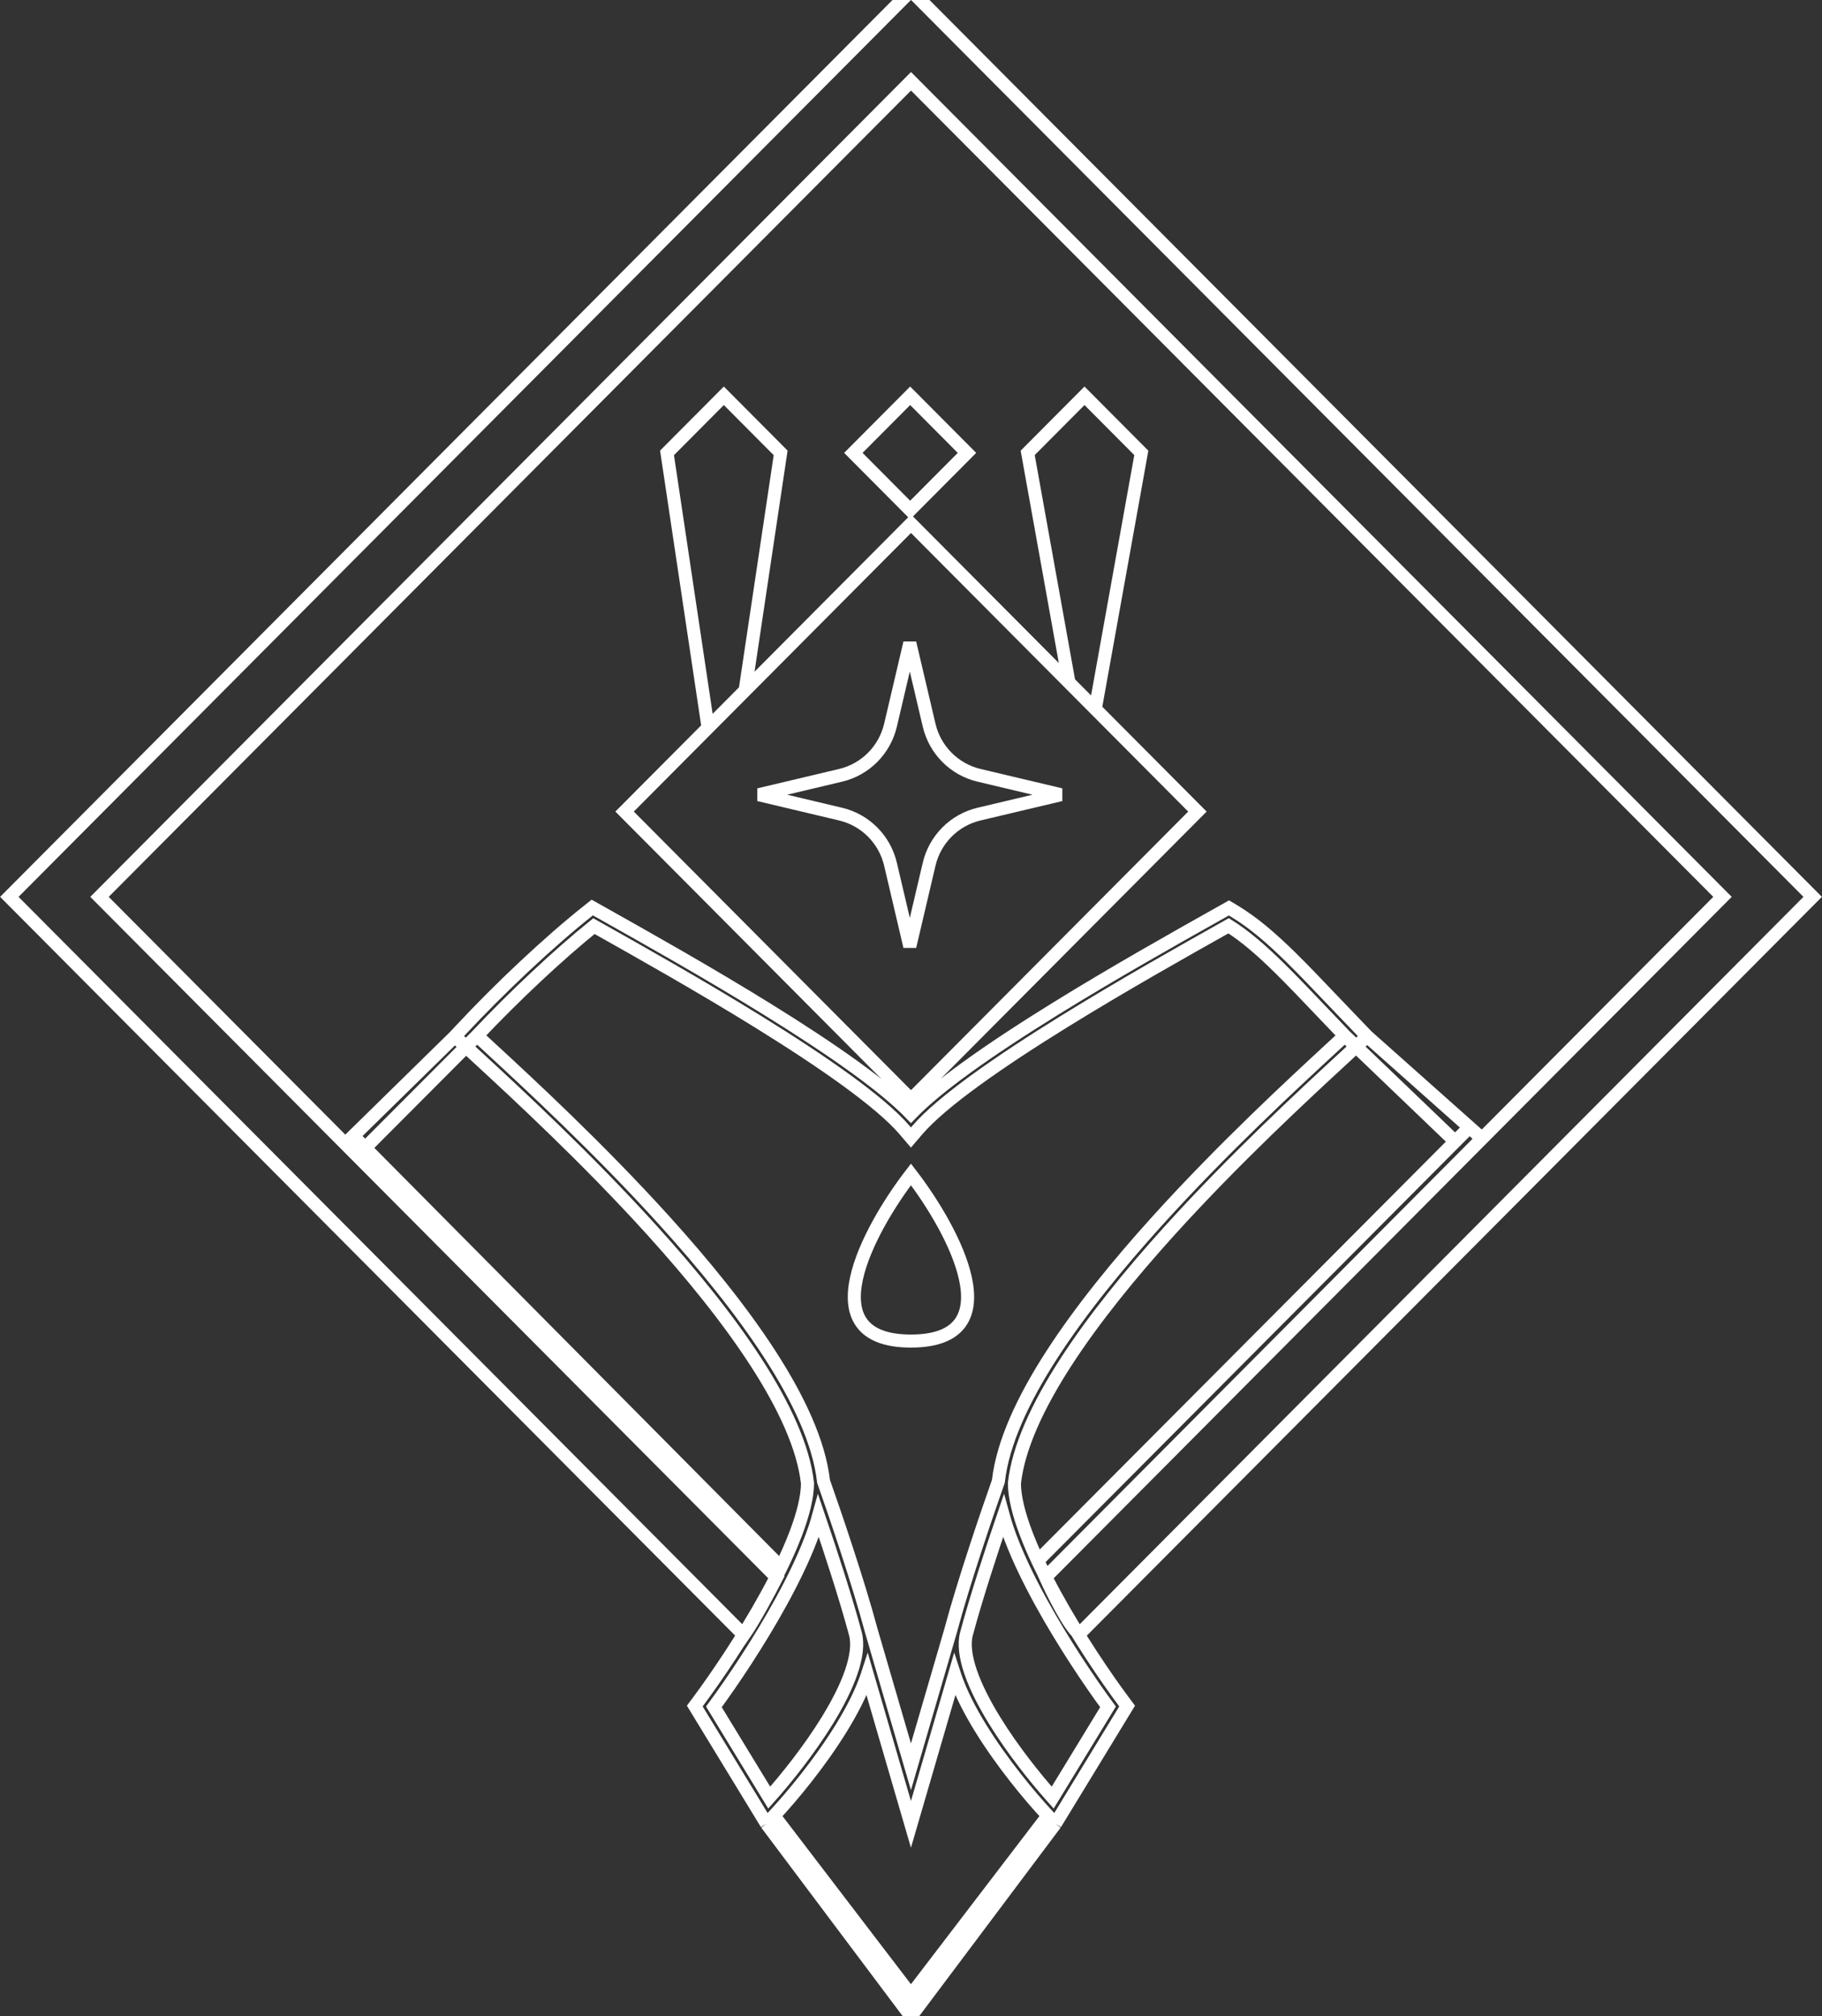 <svg width="976" height="1080" viewBox="0 0 976 1080" fill="none" xmlns="http://www.w3.org/2000/svg">
<rect x="0" y="0" width="976" height="1080" fill="#333333" stroke="none"/>
<path d="M243.659 555.114L246.318 552.259C268.103 528.872 294.262 504.375 314.891 487.989L317.262 486.105L324.506 490.178C346.102 502.313 379.365 521.003 410.972 540.568C427.94 551.072 444.482 561.858 458.516 572.044C470.463 580.716 480.769 589.079 487.973 596.556C495.177 589.079 505.484 580.716 517.431 572.044C531.465 561.858 548.006 551.072 564.975 540.568C596.582 521.003 629.844 502.313 651.44 490.178L658.316 486.312L660.578 487.659C671.235 494.009 680.963 502.402 691.732 513.006C698.53 519.699 705.863 527.396 714.158 536.104C718.948 541.133 724.06 546.498 729.575 552.203L732.341 555.064M243.659 555.114L246.518 557.794M243.659 555.114L189.255 608.459M246.518 557.794C247.465 558.682 248.496 559.642 249.606 560.672M246.518 557.794L249.606 560.672M410.603 976.873L414.612 972.579M410.603 976.873L372.168 913.826L373.741 911.721C383.584 898.54 398.376 876.751 410.686 854.332C412.451 851.118 414.162 847.896 415.798 844.69M410.603 976.873L487.973 1080L565.343 976.873M414.612 972.579C424.681 961.793 439.335 944.021 450.649 925.649C456.304 916.465 461.199 907.013 464.244 898.128C464.369 897.764 464.491 897.4 464.61 897.036L487.973 977.211L511.337 897.036C511.456 897.4 511.578 897.764 511.703 898.128C514.748 907.013 519.642 916.465 525.298 925.649C536.611 944.021 551.266 961.793 561.335 972.579M414.612 972.579L487.973 1068.58L561.335 972.579M561.335 972.579L565.343 976.873M565.343 976.873L603.778 913.826L602.206 911.721C592.362 898.54 577.57 876.751 565.26 854.332C563.502 851.13 561.797 847.92 560.167 844.726M719.81 566.71C698.827 586.079 661.497 620.539 626.439 659.299C605.765 682.156 585.969 706.414 570.835 729.852C555.704 753.284 545.475 775.532 543.391 794.539C543.433 801.806 545.723 811.031 549.66 821.412C551.446 826.124 553.55 831.017 555.888 836M719.81 566.71C722.248 564.459 724.467 562.411 726.436 560.584M719.81 566.71L726.436 560.584M729.429 557.794L732.341 555.064M729.429 557.794C728.509 558.656 727.51 559.587 726.436 560.584M729.429 557.794L726.436 560.584M732.341 555.064L787.117 603.798M255.527 554.739C257.491 556.563 259.716 558.616 262.169 560.881C283.12 580.219 320.782 614.982 356.123 654.054C376.955 677.085 397.068 701.707 412.53 725.653C427.83 749.348 438.818 772.743 441.153 793.481C446.909 809.694 459.828 847.645 466.625 873.118L487.973 946.376L509.321 873.118C516.118 847.645 529.038 809.694 534.793 793.481C537.129 772.743 548.116 749.348 563.416 725.653C578.879 701.707 598.992 677.085 619.823 654.054C655.165 614.982 692.826 580.219 713.777 560.881C716.206 558.639 718.429 556.587 720.378 554.778M255.527 554.739C275.68 533.37 299.128 511.427 318.141 496.067L320.03 497.128C341.638 509.27 374.749 527.875 406.191 547.338C423.065 557.783 439.409 568.445 453.204 578.458C467.063 588.518 478.111 597.754 484.587 605.342L487.973 609.309L491.359 605.342C497.835 597.754 508.883 588.518 522.742 578.458C536.538 568.445 552.881 557.783 569.756 547.338C601.197 527.875 634.308 509.27 655.917 497.128L658.149 495.873C667.104 501.54 675.665 508.963 685.45 518.598C692.163 525.207 699.333 532.735 707.547 541.358C711.548 545.558 715.814 550.037 720.378 554.778M255.527 554.739L249.606 560.672M720.378 554.778L726.436 560.584M793.9 609.833L922.7 480.395L488 43.539L53.3 480.395L184.941 612.689M793.9 609.833L787.117 603.798M793.9 609.833L560.167 844.726M787.117 603.798L779.501 611.447M555.888 836C557.241 838.884 558.673 841.798 560.167 844.726M555.888 836L779.501 611.447M184.941 612.689L189.255 608.459M184.941 612.689L415.798 844.69M189.255 608.459L195.596 614.852M418.396 839.479C421.404 833.294 424.086 827.216 426.287 821.412C430.224 811.031 432.514 801.806 432.555 794.539C430.472 775.532 420.242 753.284 405.112 729.852C389.977 706.414 370.181 682.156 349.508 659.299C314.45 620.539 277.118 586.078 256.135 566.709C253.737 564.495 251.549 562.475 249.606 560.672M418.396 839.479C417.554 841.209 416.687 842.947 415.798 844.69M418.396 839.479L195.596 614.852M415.798 844.69L416.01 844.904C412.489 851.834 404.043 867.71 398.424 875.769L5 480.395L488 -5L971 480.395L578.09 875.253C572.881 871.351 563.904 853.343 560.066 844.826L560.167 844.726M779.501 611.447L726.436 560.584M195.596 614.852L249.606 560.672M586.715 379.731L611.369 242.583L580.938 212L550.506 242.583L572.613 365.558M586.715 379.731L641.423 434.711L488 588.895L334.576 434.711L379.309 389.756M586.715 379.731L572.613 365.558M572.613 365.558L488 280.526L399.147 369.82M399.147 369.82L418.169 242.583L387.738 212L357.306 242.583L379.309 389.756M399.147 369.82L379.309 389.756M487.364 344.393L497.703 388.423C500.832 401.741 511.18 412.149 524.435 415.289L568.251 425.679L524.435 436.069C511.18 439.209 500.832 449.616 497.703 462.935L487.364 506.965L477.025 462.935C473.896 449.616 463.548 439.209 450.293 436.069L406.476 425.679L450.293 415.289C463.548 412.149 473.896 401.741 477.025 388.423L487.364 344.393ZM438.465 811.996C437.384 815.925 436.025 819.991 434.456 824.127C430.335 834.994 424.657 846.64 418.396 858.043C406.511 879.687 392.387 900.7 382.412 914.257L412.055 962.881C421.489 952.293 433.579 937.12 443.139 921.596C448.622 912.691 453.2 903.788 455.99 895.648C458.808 887.426 459.643 880.438 458.226 875.127C453.222 856.362 444.805 830.596 438.465 811.996ZM537.481 811.996C531.142 830.596 522.725 856.362 517.72 875.127C516.304 880.438 517.139 887.426 519.957 895.648C522.747 903.788 527.324 912.691 532.808 921.596C542.368 937.12 554.458 952.293 563.892 962.881L593.534 914.257C583.559 900.7 569.436 879.687 557.551 858.043C551.289 846.64 545.612 834.994 541.49 824.127C539.922 819.991 538.562 815.925 537.481 811.996ZM487.973 629.05C510.869 658.807 542.923 718.322 487.973 718.322C433.024 718.322 465.078 658.807 487.973 629.05ZM457.123 242.583L487.555 212L517.987 242.583L487.555 273.165L457.123 242.583Z" stroke="white" stroke-width="7"/>
</svg>
